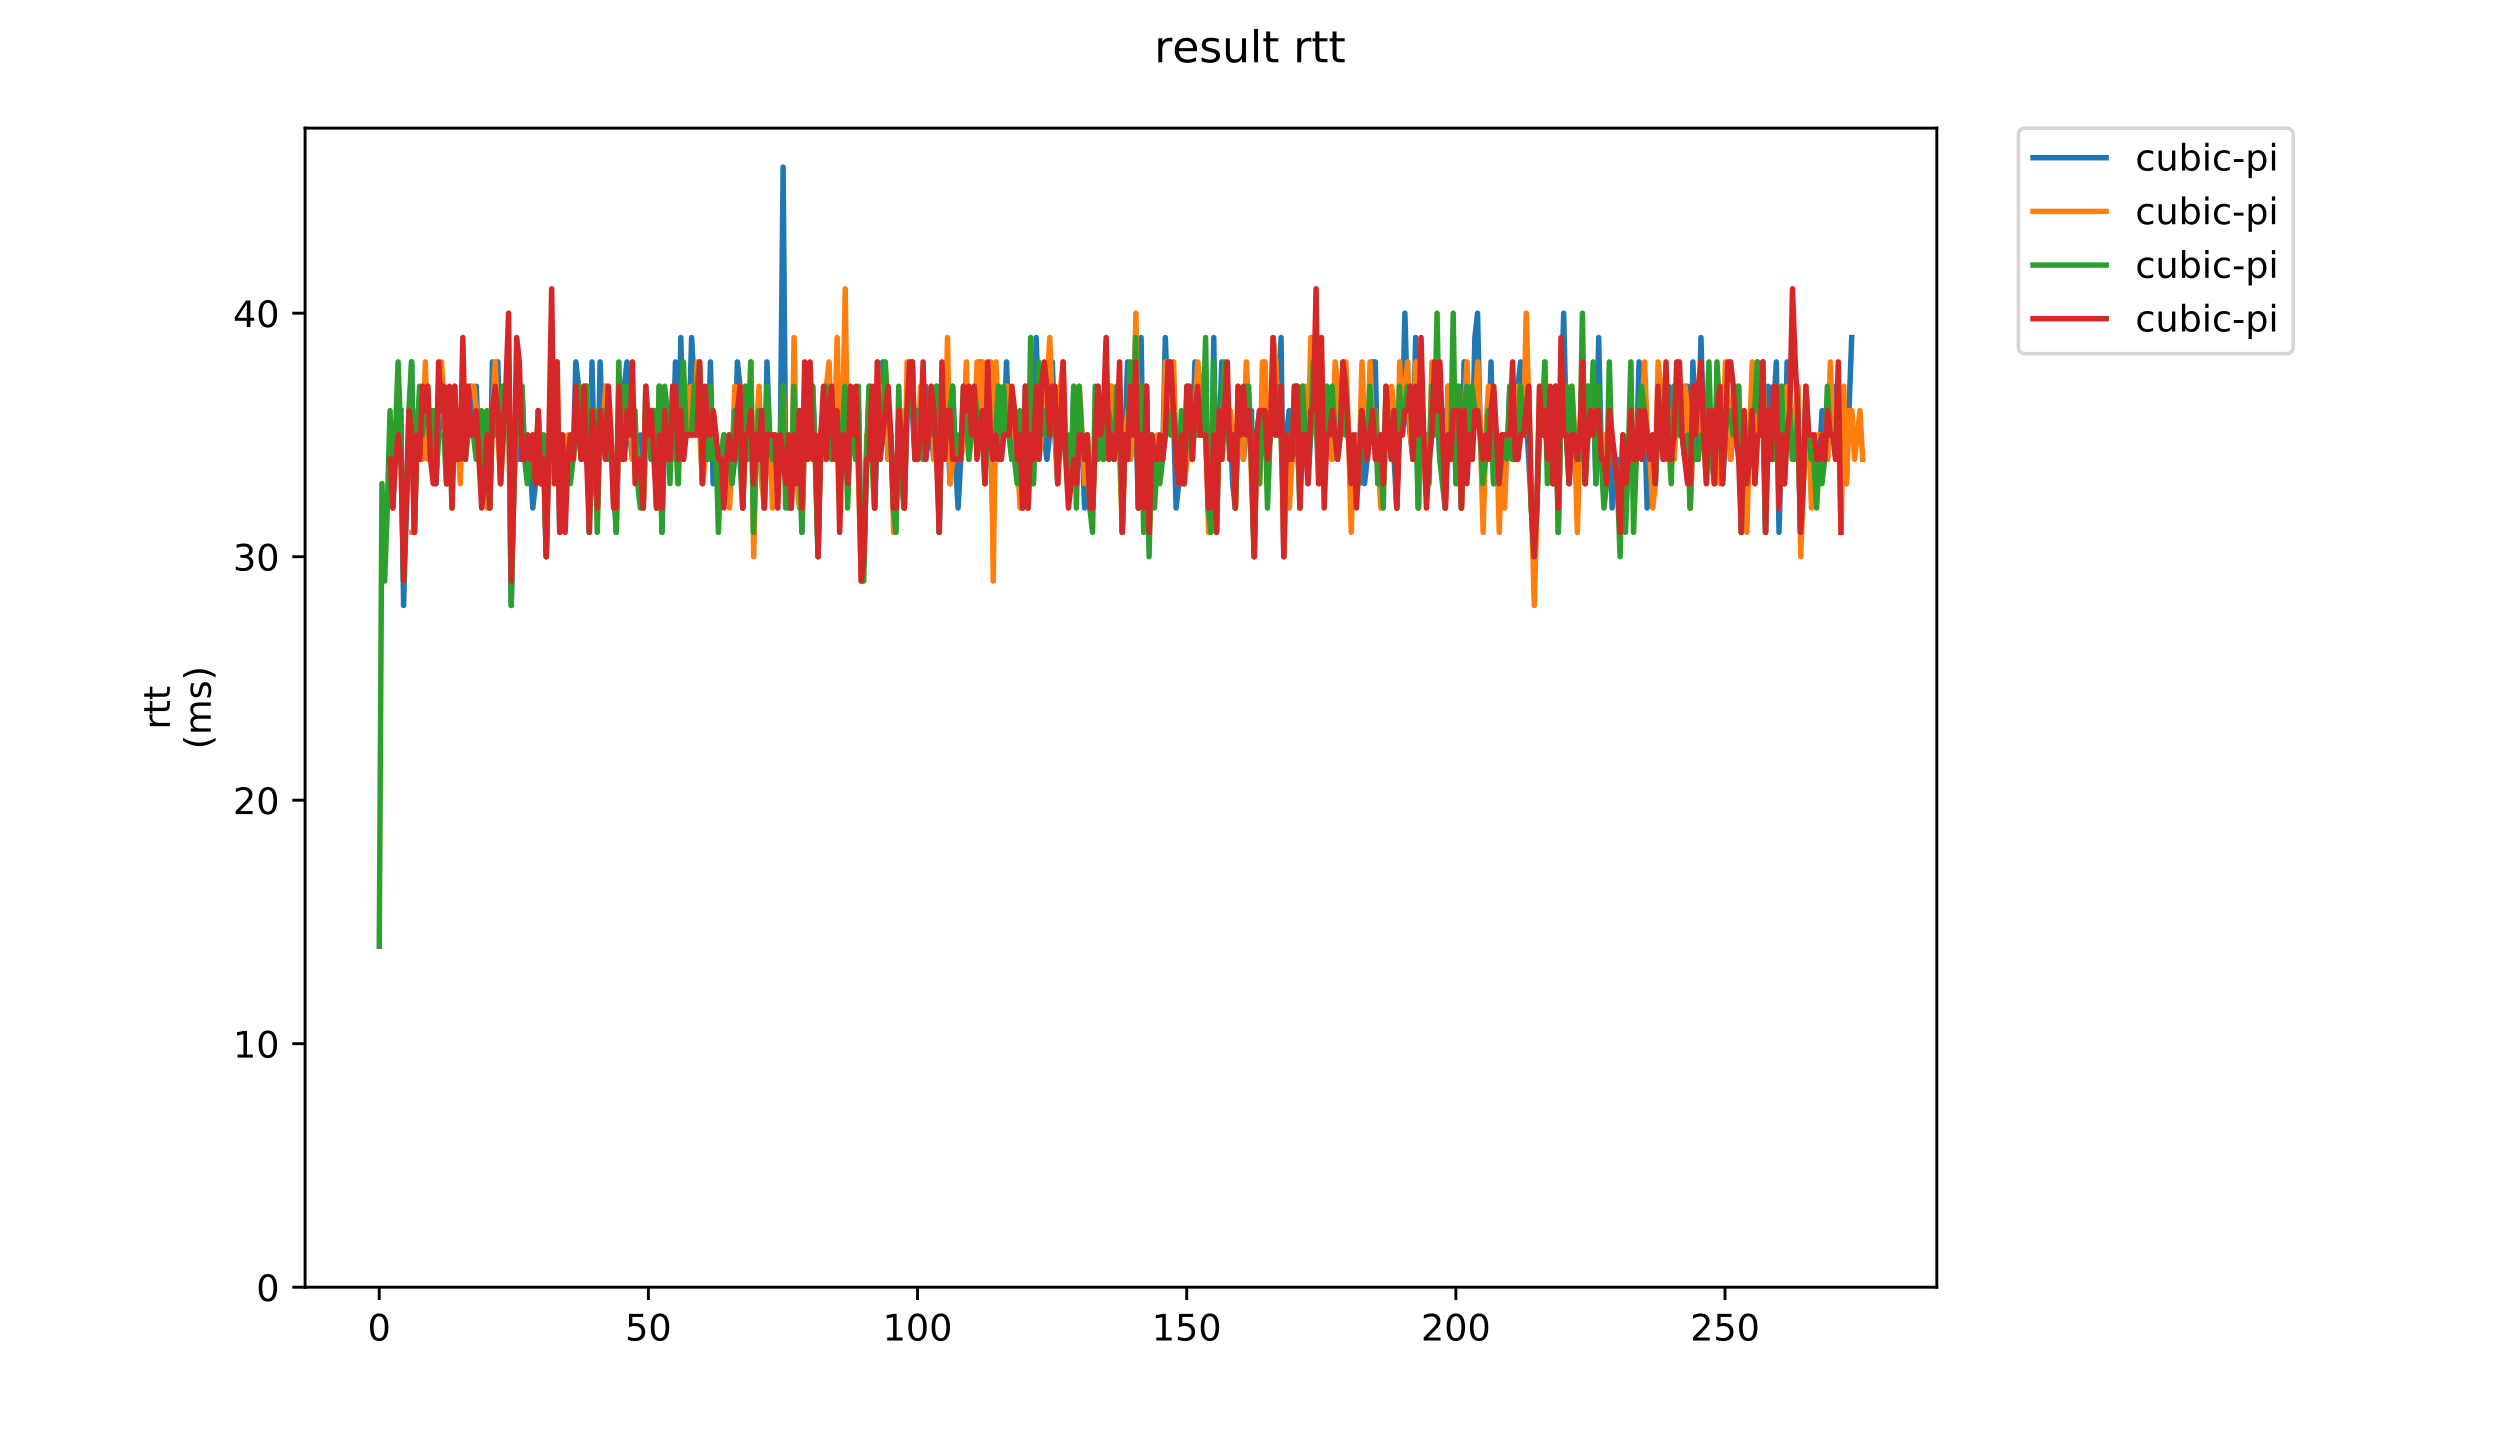 <?xml version="1.0" encoding="utf-8" standalone="no"?>
<!DOCTYPE svg PUBLIC "-//W3C//DTD SVG 1.1//EN"
  "http://www.w3.org/Graphics/SVG/1.1/DTD/svg11.dtd">
<!-- Created with matplotlib (https://matplotlib.org/) -->
<svg height="396pt" version="1.1" viewBox="0 0 684 396" width="684pt" xmlns="http://www.w3.org/2000/svg" xmlns:xlink="http://www.w3.org/1999/xlink">
 <defs>
  <style type="text/css">
*{stroke-linecap:butt;stroke-linejoin:round;}
  </style>
 </defs>
 <g id="figure_1">
  <g id="patch_1">
   <path d="M 0 396 
L 684 396 
L 684 0 
L 0 0 
z
" style="fill:#ffffff;"/>
  </g>
  <g id="axes_1">
   <g id="patch_2">
    <path d="M 83.472 352.174 
L 529.913 352.174 
L 529.913 35.062 
L 83.472 35.062 
z
" style="fill:#ffffff;"/>
   </g>
   <g id="matplotlib.axis_1">
    <g id="xtick_1">
     <g id="line2d_1">
      <defs>
       <path d="M 0 0 
L 0 3.5 
" id="m1d2e31dac1" style="stroke:#000000;stroke-width:0.8;"/>
      </defs>
      <g>
       <use style="stroke:#000000;stroke-width:0.8;" x="103.752" xlink:href="#m1d2e31dac1" y="352.174"/>
      </g>
     </g>
     <g id="text_1">
      <!-- 0 -->
      <defs>
       <path d="M 31.781 66.406 
Q 24.172 66.406 20.328 58.906 
Q 16.5 51.422 16.5 36.375 
Q 16.5 21.391 20.328 13.891 
Q 24.172 6.391 31.781 6.391 
Q 39.453 6.391 43.281 13.891 
Q 47.125 21.391 47.125 36.375 
Q 47.125 51.422 43.281 58.906 
Q 39.453 66.406 31.781 66.406 
z
M 31.781 74.219 
Q 44.047 74.219 50.516 64.516 
Q 56.984 54.828 56.984 36.375 
Q 56.984 17.969 50.516 8.266 
Q 44.047 -1.422 31.781 -1.422 
Q 19.531 -1.422 13.062 8.266 
Q 6.594 17.969 6.594 36.375 
Q 6.594 54.828 13.062 64.516 
Q 19.531 74.219 31.781 74.219 
z
" id="DejaVuSans-48"/>
      </defs>
      <g transform="translate(100.571 366.773)scale(0.1 -0.1)">
       <use xlink:href="#DejaVuSans-48"/>
      </g>
     </g>
    </g>
    <g id="xtick_2">
     <g id="line2d_2">
      <g>
       <use style="stroke:#000000;stroke-width:0.8;" x="177.395" xlink:href="#m1d2e31dac1" y="352.174"/>
      </g>
     </g>
     <g id="text_2">
      <!-- 50 -->
      <defs>
       <path d="M 10.797 72.906 
L 49.516 72.906 
L 49.516 64.594 
L 19.828 64.594 
L 19.828 46.734 
Q 21.969 47.469 24.109 47.828 
Q 26.266 48.188 28.422 48.188 
Q 40.625 48.188 47.75 41.5 
Q 54.891 34.812 54.891 23.391 
Q 54.891 11.625 47.562 5.094 
Q 40.234 -1.422 26.906 -1.422 
Q 22.312 -1.422 17.547 -0.641 
Q 12.797 0.141 7.719 1.703 
L 7.719 11.625 
Q 12.109 9.234 16.797 8.062 
Q 21.484 6.891 26.703 6.891 
Q 35.156 6.891 40.078 11.328 
Q 45.016 15.766 45.016 23.391 
Q 45.016 31 40.078 35.438 
Q 35.156 39.891 26.703 39.891 
Q 22.75 39.891 18.812 39.016 
Q 14.891 38.141 10.797 36.281 
z
" id="DejaVuSans-53"/>
      </defs>
      <g transform="translate(171.032 366.773)scale(0.1 -0.1)">
       <use xlink:href="#DejaVuSans-53"/>
       <use x="63.623" xlink:href="#DejaVuSans-48"/>
      </g>
     </g>
    </g>
    <g id="xtick_3">
     <g id="line2d_3">
      <g>
       <use style="stroke:#000000;stroke-width:0.8;" x="251.037" xlink:href="#m1d2e31dac1" y="352.174"/>
      </g>
     </g>
     <g id="text_3">
      <!-- 100 -->
      <defs>
       <path d="M 12.406 8.297 
L 28.516 8.297 
L 28.516 63.922 
L 10.984 60.406 
L 10.984 69.391 
L 28.422 72.906 
L 38.281 72.906 
L 38.281 8.297 
L 54.391 8.297 
L 54.391 0 
L 12.406 0 
z
" id="DejaVuSans-49"/>
      </defs>
      <g transform="translate(241.493 366.773)scale(0.1 -0.1)">
       <use xlink:href="#DejaVuSans-49"/>
       <use x="63.623" xlink:href="#DejaVuSans-48"/>
       <use x="127.246" xlink:href="#DejaVuSans-48"/>
      </g>
     </g>
    </g>
    <g id="xtick_4">
     <g id="line2d_4">
      <g>
       <use style="stroke:#000000;stroke-width:0.8;" x="324.68" xlink:href="#m1d2e31dac1" y="352.174"/>
      </g>
     </g>
     <g id="text_4">
      <!-- 150 -->
      <g transform="translate(315.136 366.773)scale(0.1 -0.1)">
       <use xlink:href="#DejaVuSans-49"/>
       <use x="63.623" xlink:href="#DejaVuSans-53"/>
       <use x="127.246" xlink:href="#DejaVuSans-48"/>
      </g>
     </g>
    </g>
    <g id="xtick_5">
     <g id="line2d_5">
      <g>
       <use style="stroke:#000000;stroke-width:0.8;" x="398.323" xlink:href="#m1d2e31dac1" y="352.174"/>
      </g>
     </g>
     <g id="text_5">
      <!-- 200 -->
      <defs>
       <path d="M 19.188 8.297 
L 53.609 8.297 
L 53.609 0 
L 7.328 0 
L 7.328 8.297 
Q 12.938 14.109 22.625 23.891 
Q 32.328 33.688 34.812 36.531 
Q 39.547 41.844 41.422 45.531 
Q 43.312 49.219 43.312 52.781 
Q 43.312 58.594 39.234 62.25 
Q 35.156 65.922 28.609 65.922 
Q 23.969 65.922 18.812 64.312 
Q 13.672 62.703 7.812 59.422 
L 7.812 69.391 
Q 13.766 71.781 18.938 73 
Q 24.125 74.219 28.422 74.219 
Q 39.75 74.219 46.484 68.547 
Q 53.219 62.891 53.219 53.422 
Q 53.219 48.922 51.531 44.891 
Q 49.859 40.875 45.406 35.406 
Q 44.188 33.984 37.641 27.219 
Q 31.109 20.453 19.188 8.297 
z
" id="DejaVuSans-50"/>
      </defs>
      <g transform="translate(388.779 366.773)scale(0.1 -0.1)">
       <use xlink:href="#DejaVuSans-50"/>
       <use x="63.623" xlink:href="#DejaVuSans-48"/>
       <use x="127.246" xlink:href="#DejaVuSans-48"/>
      </g>
     </g>
    </g>
    <g id="xtick_6">
     <g id="line2d_6">
      <g>
       <use style="stroke:#000000;stroke-width:0.8;" x="471.965" xlink:href="#m1d2e31dac1" y="352.174"/>
      </g>
     </g>
     <g id="text_6">
      <!-- 250 -->
      <g transform="translate(462.421 366.773)scale(0.1 -0.1)">
       <use xlink:href="#DejaVuSans-50"/>
       <use x="63.623" xlink:href="#DejaVuSans-53"/>
       <use x="127.246" xlink:href="#DejaVuSans-48"/>
      </g>
     </g>
    </g>
   </g>
   <g id="matplotlib.axis_2">
    <g id="ytick_1">
     <g id="line2d_7">
      <defs>
       <path d="M 0 0 
L -3.5 0 
" id="m02c25f6ed6" style="stroke:#000000;stroke-width:0.8;"/>
      </defs>
      <g>
       <use style="stroke:#000000;stroke-width:0.8;" x="83.472" xlink:href="#m02c25f6ed6" y="352.174"/>
      </g>
     </g>
     <g id="text_7">
      <!-- 0 -->
      <g transform="translate(70.11 355.973)scale(0.1 -0.1)">
       <use xlink:href="#DejaVuSans-48"/>
      </g>
     </g>
    </g>
    <g id="ytick_2">
     <g id="line2d_8">
      <g>
       <use style="stroke:#000000;stroke-width:0.8;" x="83.472" xlink:href="#m02c25f6ed6" y="285.554"/>
      </g>
     </g>
     <g id="text_8">
      <!-- 10 -->
      <g transform="translate(63.747 289.353)scale(0.1 -0.1)">
       <use xlink:href="#DejaVuSans-49"/>
       <use x="63.623" xlink:href="#DejaVuSans-48"/>
      </g>
     </g>
    </g>
    <g id="ytick_3">
     <g id="line2d_9">
      <g>
       <use style="stroke:#000000;stroke-width:0.8;" x="83.472" xlink:href="#m02c25f6ed6" y="218.934"/>
      </g>
     </g>
     <g id="text_9">
      <!-- 20 -->
      <g transform="translate(63.747 222.733)scale(0.1 -0.1)">
       <use xlink:href="#DejaVuSans-50"/>
       <use x="63.623" xlink:href="#DejaVuSans-48"/>
      </g>
     </g>
    </g>
    <g id="ytick_4">
     <g id="line2d_10">
      <g>
       <use style="stroke:#000000;stroke-width:0.8;" x="83.472" xlink:href="#m02c25f6ed6" y="152.314"/>
      </g>
     </g>
     <g id="text_10">
      <!-- 30 -->
      <defs>
       <path d="M 40.578 39.312 
Q 47.656 37.797 51.625 33 
Q 55.609 28.219 55.609 21.188 
Q 55.609 10.406 48.188 4.484 
Q 40.766 -1.422 27.094 -1.422 
Q 22.516 -1.422 17.656 -0.516 
Q 12.797 0.391 7.625 2.203 
L 7.625 11.719 
Q 11.719 9.328 16.594 8.109 
Q 21.484 6.891 26.812 6.891 
Q 36.078 6.891 40.938 10.547 
Q 45.797 14.203 45.797 21.188 
Q 45.797 27.641 41.281 31.266 
Q 36.766 34.906 28.719 34.906 
L 20.219 34.906 
L 20.219 43.016 
L 29.109 43.016 
Q 36.375 43.016 40.234 45.922 
Q 44.094 48.828 44.094 54.297 
Q 44.094 59.906 40.109 62.906 
Q 36.141 65.922 28.719 65.922 
Q 24.656 65.922 20.016 65.031 
Q 15.375 64.156 9.812 62.312 
L 9.812 71.094 
Q 15.438 72.656 20.344 73.438 
Q 25.25 74.219 29.594 74.219 
Q 40.828 74.219 47.359 69.109 
Q 53.906 64.016 53.906 55.328 
Q 53.906 49.266 50.438 45.094 
Q 46.969 40.922 40.578 39.312 
z
" id="DejaVuSans-51"/>
      </defs>
      <g transform="translate(63.747 156.113)scale(0.1 -0.1)">
       <use xlink:href="#DejaVuSans-51"/>
       <use x="63.623" xlink:href="#DejaVuSans-48"/>
      </g>
     </g>
    </g>
    <g id="ytick_5">
     <g id="line2d_11">
      <g>
       <use style="stroke:#000000;stroke-width:0.8;" x="83.472" xlink:href="#m02c25f6ed6" y="85.694"/>
      </g>
     </g>
     <g id="text_11">
      <!-- 40 -->
      <defs>
       <path d="M 37.797 64.312 
L 12.891 25.391 
L 37.797 25.391 
z
M 35.203 72.906 
L 47.609 72.906 
L 47.609 25.391 
L 58.016 25.391 
L 58.016 17.188 
L 47.609 17.188 
L 47.609 0 
L 37.797 0 
L 37.797 17.188 
L 4.891 17.188 
L 4.891 26.703 
z
" id="DejaVuSans-52"/>
      </defs>
      <g transform="translate(63.747 89.493)scale(0.1 -0.1)">
       <use xlink:href="#DejaVuSans-52"/>
       <use x="63.623" xlink:href="#DejaVuSans-48"/>
      </g>
     </g>
    </g>
    <g id="text_12">
     <!-- rtt -->
     <defs>
      <path d="M 41.109 46.297 
Q 39.594 47.172 37.812 47.578 
Q 36.031 48 33.891 48 
Q 26.266 48 22.188 43.047 
Q 18.109 38.094 18.109 28.812 
L 18.109 0 
L 9.078 0 
L 9.078 54.688 
L 18.109 54.688 
L 18.109 46.188 
Q 20.953 51.172 25.484 53.578 
Q 30.031 56 36.531 56 
Q 37.453 56 38.578 55.875 
Q 39.703 55.766 41.062 55.516 
z
" id="DejaVuSans-114"/>
      <path d="M 18.312 70.219 
L 18.312 54.688 
L 36.812 54.688 
L 36.812 47.703 
L 18.312 47.703 
L 18.312 18.016 
Q 18.312 11.328 20.141 9.422 
Q 21.969 7.516 27.594 7.516 
L 36.812 7.516 
L 36.812 0 
L 27.594 0 
Q 17.188 0 13.234 3.875 
Q 9.281 7.766 9.281 18.016 
L 9.281 47.703 
L 2.688 47.703 
L 2.688 54.688 
L 9.281 54.688 
L 9.281 70.219 
z
" id="DejaVuSans-116"/>
     </defs>
     <g transform="translate(46.47 199.594)rotate(-90)scale(0.1 -0.1)">
      <use xlink:href="#DejaVuSans-114"/>
      <use x="41.113" xlink:href="#DejaVuSans-116"/>
      <use x="80.322" xlink:href="#DejaVuSans-116"/>
     </g>
     <!-- (ms) -->
     <defs>
      <path d="M 31 75.875 
Q 24.469 64.656 21.281 53.656 
Q 18.109 42.672 18.109 31.391 
Q 18.109 20.125 21.312 9.062 
Q 24.516 -2 31 -13.188 
L 23.188 -13.188 
Q 15.875 -1.703 12.234 9.375 
Q 8.594 20.453 8.594 31.391 
Q 8.594 42.281 12.203 53.312 
Q 15.828 64.359 23.188 75.875 
z
" id="DejaVuSans-40"/>
      <path d="M 52 44.188 
Q 55.375 50.25 60.062 53.125 
Q 64.75 56 71.094 56 
Q 79.641 56 84.281 50.016 
Q 88.922 44.047 88.922 33.016 
L 88.922 0 
L 79.891 0 
L 79.891 32.719 
Q 79.891 40.578 77.094 44.375 
Q 74.312 48.188 68.609 48.188 
Q 61.625 48.188 57.562 43.547 
Q 53.516 38.922 53.516 30.906 
L 53.516 0 
L 44.484 0 
L 44.484 32.719 
Q 44.484 40.625 41.703 44.406 
Q 38.922 48.188 33.109 48.188 
Q 26.219 48.188 22.156 43.531 
Q 18.109 38.875 18.109 30.906 
L 18.109 0 
L 9.078 0 
L 9.078 54.688 
L 18.109 54.688 
L 18.109 46.188 
Q 21.188 51.219 25.484 53.609 
Q 29.781 56 35.688 56 
Q 41.656 56 45.828 52.969 
Q 50 49.953 52 44.188 
z
" id="DejaVuSans-109"/>
      <path d="M 44.281 53.078 
L 44.281 44.578 
Q 40.484 46.531 36.375 47.5 
Q 32.281 48.484 27.875 48.484 
Q 21.188 48.484 17.844 46.438 
Q 14.5 44.391 14.5 40.281 
Q 14.5 37.156 16.891 35.375 
Q 19.281 33.594 26.516 31.984 
L 29.594 31.297 
Q 39.156 29.25 43.188 25.516 
Q 47.219 21.781 47.219 15.094 
Q 47.219 7.469 41.188 3.016 
Q 35.156 -1.422 24.609 -1.422 
Q 20.219 -1.422 15.453 -0.562 
Q 10.688 0.297 5.422 2 
L 5.422 11.281 
Q 10.406 8.688 15.234 7.391 
Q 20.062 6.109 24.812 6.109 
Q 31.156 6.109 34.562 8.281 
Q 37.984 10.453 37.984 14.406 
Q 37.984 18.062 35.516 20.016 
Q 33.062 21.969 24.703 23.781 
L 21.578 24.516 
Q 13.234 26.266 9.516 29.906 
Q 5.812 33.547 5.812 39.891 
Q 5.812 47.609 11.281 51.797 
Q 16.75 56 26.812 56 
Q 31.781 56 36.172 55.266 
Q 40.578 54.547 44.281 53.078 
z
" id="DejaVuSans-115"/>
      <path d="M 8.016 75.875 
L 15.828 75.875 
Q 23.141 64.359 26.781 53.312 
Q 30.422 42.281 30.422 31.391 
Q 30.422 20.453 26.781 9.375 
Q 23.141 -1.703 15.828 -13.188 
L 8.016 -13.188 
Q 14.5 -2 17.703 9.062 
Q 20.906 20.125 20.906 31.391 
Q 20.906 42.672 17.703 53.656 
Q 14.5 64.656 8.016 75.875 
z
" id="DejaVuSans-41"/>
     </defs>
     <g transform="translate(57.668 204.995)rotate(-90)scale(0.1 -0.1)">
      <use xlink:href="#DejaVuSans-40"/>
      <use x="39.014" xlink:href="#DejaVuSans-109"/>
      <use x="136.426" xlink:href="#DejaVuSans-115"/>
      <use x="188.525" xlink:href="#DejaVuSans-41"/>
     </g>
    </g>
   </g>
   <g id="line2d_12">
    <path clip-path="url(#p7880b290d6)" d="M 109.687 112.342 
L 110.424 165.638 
L 111.16 138.99 
L 112.633 99.018 
L 113.37 145.652 
L 114.106 119.004 
L 115.579 105.68 
L 116.315 119.004 
L 117.052 119.004 
L 117.788 125.666 
L 118.525 112.342 
L 119.261 132.328 
L 119.997 119.004 
L 121.47 105.68 
L 122.207 132.328 
L 122.943 125.666 
L 123.68 132.328 
L 124.416 119.004 
L 125.152 119.004 
L 125.889 112.342 
L 126.625 112.342 
L 127.362 119.004 
L 128.098 119.004 
L 128.835 105.68 
L 129.571 119.004 
L 130.307 105.68 
L 131.044 125.666 
L 131.78 119.004 
L 132.517 132.328 
L 133.253 119.004 
L 133.99 138.99 
L 134.726 99.018 
L 135.462 119.004 
L 136.199 99.018 
L 136.935 132.328 
L 137.672 105.68 
L 138.408 119.004 
L 139.145 105.68 
L 139.881 165.638 
L 140.617 132.328 
L 141.354 112.342 
L 142.09 125.666 
L 142.827 105.68 
L 143.563 125.666 
L 144.3 119.004 
L 145.036 125.666 
L 145.772 138.99 
L 146.509 132.328 
L 147.245 112.342 
L 147.982 132.328 
L 148.718 119.004 
L 149.454 152.314 
L 150.191 119.004 
L 150.927 119.004 
L 151.664 112.342 
L 152.4 112.342 
L 153.137 145.652 
L 153.873 119.004 
L 154.609 132.328 
L 156.082 119.004 
L 156.819 125.666 
L 157.555 99.018 
L 158.292 105.68 
L 159.028 125.666 
L 159.764 125.666 
L 160.501 105.68 
L 161.237 145.652 
L 161.974 99.018 
L 162.71 132.328 
L 163.447 138.99 
L 164.183 99.018 
L 164.919 119.004 
L 165.656 105.68 
L 166.392 125.666 
L 167.129 119.004 
L 168.602 145.652 
L 169.338 119.004 
L 170.074 125.666 
L 170.811 105.68 
L 171.547 99.018 
L 172.284 119.004 
L 173.02 125.666 
L 173.757 119.004 
L 174.493 132.328 
L 175.229 119.004 
L 175.966 138.99 
L 176.702 119.004 
L 177.439 119.004 
L 178.175 125.666 
L 178.912 112.342 
L 179.648 138.99 
L 180.384 105.68 
L 181.121 145.652 
L 181.857 119.004 
L 182.594 112.342 
L 183.33 125.666 
L 184.067 125.666 
L 184.803 99.018 
L 185.539 132.328 
L 186.276 92.356 
L 187.012 125.666 
L 187.749 105.68 
L 188.485 119.004 
L 189.222 92.356 
L 190.694 119.004 
L 191.431 112.342 
L 192.167 132.328 
L 192.904 112.342 
L 193.64 125.666 
L 194.377 99.018 
L 195.113 132.328 
L 195.849 119.004 
L 196.586 132.328 
L 198.059 119.004 
L 198.795 125.666 
L 199.532 119.004 
L 200.268 132.328 
L 201.004 125.666 
L 201.741 99.018 
L 202.477 105.68 
L 203.214 138.99 
L 203.95 119.004 
L 204.686 119.004 
L 205.423 112.342 
L 206.159 132.328 
L 206.896 119.004 
L 207.632 125.666 
L 208.369 112.342 
L 209.105 138.99 
L 209.841 99.018 
L 210.578 119.004 
L 211.314 125.666 
L 212.051 119.004 
L 212.787 125.666 
L 213.524 119.004 
L 214.26 45.722 
L 214.996 132.328 
L 215.733 138.99 
L 216.469 138.99 
L 217.206 119.004 
L 217.942 132.328 
L 218.679 112.342 
L 219.415 145.652 
L 220.151 119.004 
L 220.888 125.666 
L 221.624 112.342 
L 222.361 105.68 
L 223.097 125.666 
L 223.834 152.314 
L 224.57 119.004 
L 225.306 125.666 
L 227.516 105.68 
L 228.252 125.666 
L 228.989 112.342 
L 229.725 125.666 
L 230.461 119.004 
L 231.198 92.356 
L 231.934 132.328 
L 232.671 119.004 
L 233.407 119.004 
L 234.144 125.666 
L 234.88 112.342 
L 235.616 152.314 
L 236.353 152.314 
L 237.089 125.666 
L 237.826 105.68 
L 238.562 112.342 
L 239.299 138.99 
L 240.035 119.004 
L 240.771 125.666 
L 241.508 99.018 
L 242.981 125.666 
L 243.717 119.004 
L 244.454 132.328 
L 245.19 138.99 
L 245.926 112.342 
L 246.663 119.004 
L 247.399 138.99 
L 248.136 112.342 
L 249.609 112.342 
L 250.345 125.666 
L 251.081 112.342 
L 251.818 112.342 
L 252.554 125.666 
L 253.291 105.68 
L 254.027 119.004 
L 254.764 119.004 
L 255.5 125.666 
L 256.236 105.68 
L 256.973 145.652 
L 257.709 112.342 
L 259.182 112.342 
L 259.919 132.328 
L 260.655 105.68 
L 261.391 125.666 
L 262.128 138.99 
L 262.864 125.666 
L 265.073 105.68 
L 265.81 119.004 
L 267.283 119.004 
L 268.019 99.018 
L 268.756 112.342 
L 270.228 125.666 
L 270.965 112.342 
L 271.701 145.652 
L 272.438 112.342 
L 273.174 105.68 
L 273.911 125.666 
L 274.647 119.004 
L 275.383 99.018 
L 276.12 119.004 
L 276.856 125.666 
L 277.593 112.342 
L 278.329 125.666 
L 279.066 119.004 
L 279.802 138.99 
L 280.538 105.68 
L 281.275 138.99 
L 282.011 105.68 
L 282.748 132.328 
L 283.484 92.356 
L 284.221 112.342 
L 284.957 105.68 
L 285.693 119.004 
L 286.43 125.666 
L 287.166 119.004 
L 287.903 99.018 
L 288.639 119.004 
L 289.376 132.328 
L 290.112 105.68 
L 290.848 112.342 
L 291.585 125.666 
L 292.321 125.666 
L 293.058 132.328 
L 293.794 105.68 
L 294.531 132.328 
L 295.267 119.004 
L 296.003 119.004 
L 296.74 138.99 
L 297.476 119.004 
L 298.213 138.99 
L 298.949 138.99 
L 299.686 119.004 
L 300.422 105.68 
L 301.158 119.004 
L 301.895 125.666 
L 302.631 112.342 
L 303.368 125.666 
L 304.104 105.68 
L 304.841 125.666 
L 305.577 119.004 
L 306.313 105.68 
L 307.05 145.652 
L 307.786 119.004 
L 308.523 99.018 
L 309.259 125.666 
L 310.732 112.342 
L 311.468 138.99 
L 312.205 92.356 
L 312.941 138.99 
L 313.678 105.68 
L 314.414 145.652 
L 315.151 119.004 
L 315.887 125.666 
L 316.623 125.666 
L 317.36 119.004 
L 318.096 125.666 
L 318.833 92.356 
L 319.569 112.342 
L 320.306 105.68 
L 321.042 112.342 
L 321.778 138.99 
L 322.515 132.328 
L 323.988 132.328 
L 324.724 105.68 
L 325.46 119.004 
L 326.197 125.666 
L 326.933 99.018 
L 327.67 119.004 
L 328.406 105.68 
L 329.143 119.004 
L 329.879 119.004 
L 330.615 138.99 
L 331.352 138.99 
L 332.088 92.356 
L 332.825 145.652 
L 333.561 119.004 
L 334.298 99.018 
L 335.034 112.342 
L 336.507 112.342 
L 337.243 132.328 
L 337.98 138.99 
L 338.716 119.004 
L 339.453 119.004 
L 340.189 125.666 
L 341.662 112.342 
L 342.398 112.342 
L 343.135 152.314 
L 343.871 119.004 
L 344.608 112.342 
L 346.08 112.342 
L 346.817 125.666 
L 349.026 105.68 
L 349.763 119.004 
L 350.499 92.356 
L 351.235 152.314 
L 351.972 119.004 
L 352.708 112.342 
L 353.445 125.666 
L 354.181 125.666 
L 354.918 105.68 
L 355.654 138.99 
L 356.39 105.68 
L 357.863 132.328 
L 358.6 119.004 
L 359.336 112.342 
L 360.073 92.356 
L 360.809 125.666 
L 361.545 112.342 
L 362.282 119.004 
L 363.018 105.68 
L 363.755 119.004 
L 364.491 125.666 
L 365.228 119.004 
L 365.964 105.68 
L 366.7 119.004 
L 367.437 112.342 
L 368.173 119.004 
L 368.91 119.004 
L 369.646 125.666 
L 370.383 119.004 
L 371.119 119.004 
L 371.855 132.328 
L 372.592 112.342 
L 373.328 132.328 
L 374.801 119.004 
L 375.538 99.018 
L 376.274 99.018 
L 377.01 132.328 
L 377.747 119.004 
L 378.483 132.328 
L 379.22 119.004 
L 379.956 119.004 
L 380.693 112.342 
L 382.165 138.99 
L 382.902 112.342 
L 383.638 119.004 
L 384.375 85.694 
L 385.111 112.342 
L 386.584 125.666 
L 387.32 92.356 
L 388.057 138.99 
L 388.793 119.004 
L 390.266 119.004 
L 391.002 125.666 
L 392.475 112.342 
L 393.212 112.342 
L 393.948 125.666 
L 394.685 112.342 
L 395.421 138.99 
L 396.157 105.68 
L 396.894 125.666 
L 397.63 112.342 
L 398.367 112.342 
L 399.103 105.68 
L 399.84 138.99 
L 400.576 99.018 
L 401.312 125.666 
L 402.049 119.004 
L 402.785 125.666 
L 403.522 92.356 
L 404.258 85.694 
L 404.995 119.004 
L 405.731 125.666 
L 407.204 125.666 
L 407.94 99.018 
L 408.677 132.328 
L 409.413 119.004 
L 410.15 125.666 
L 410.886 125.666 
L 411.622 119.004 
L 412.359 125.666 
L 413.095 105.68 
L 413.832 125.666 
L 414.568 125.666 
L 415.305 105.68 
L 416.041 99.018 
L 416.777 119.004 
L 417.514 112.342 
L 419.723 152.314 
L 420.46 138.99 
L 421.196 119.004 
L 421.932 119.004 
L 422.669 112.342 
L 424.142 112.342 
L 424.878 132.328 
L 425.615 105.68 
L 426.351 145.652 
L 427.087 112.342 
L 427.824 85.694 
L 428.56 119.004 
L 429.297 132.328 
L 430.033 119.004 
L 430.77 119.004 
L 431.506 125.666 
L 432.242 125.666 
L 432.979 112.342 
L 433.715 132.328 
L 434.452 105.68 
L 435.188 119.004 
L 435.925 105.68 
L 436.661 132.328 
L 437.397 92.356 
L 438.134 125.666 
L 438.87 125.666 
L 439.607 132.328 
L 440.343 112.342 
L 441.079 138.99 
L 441.816 125.666 
L 442.552 125.666 
L 443.289 145.652 
L 444.025 119.004 
L 444.762 132.328 
L 445.498 125.666 
L 446.234 112.342 
L 446.971 132.328 
L 447.707 125.666 
L 448.444 99.018 
L 449.18 125.666 
L 449.917 112.342 
L 450.653 138.99 
L 451.389 125.666 
L 452.126 119.004 
L 452.862 132.328 
L 453.599 119.004 
L 454.335 112.342 
L 455.072 125.666 
L 455.808 119.004 
L 456.544 105.68 
L 457.281 125.666 
L 458.017 105.68 
L 459.49 119.004 
L 460.227 119.004 
L 460.963 105.68 
L 461.699 105.68 
L 462.436 138.99 
L 463.172 99.018 
L 463.909 119.004 
L 464.645 125.666 
L 465.382 92.356 
L 466.118 119.004 
L 466.854 119.004 
L 467.591 112.342 
L 468.327 112.342 
L 469.064 132.328 
L 469.8 112.342 
L 470.537 112.342 
L 471.273 132.328 
L 472.009 119.004 
L 472.746 112.342 
L 473.482 125.666 
L 474.219 119.004 
L 474.955 119.004 
L 475.692 105.68 
L 476.428 145.652 
L 477.164 119.004 
L 477.901 132.328 
L 478.637 125.666 
L 479.374 112.342 
L 480.11 112.342 
L 480.847 99.018 
L 481.583 119.004 
L 482.319 99.018 
L 483.056 145.652 
L 483.792 105.68 
L 484.529 125.666 
L 486.002 99.018 
L 486.738 145.652 
L 487.474 119.004 
L 488.211 132.328 
L 488.947 99.018 
L 489.684 119.004 
L 490.42 112.342 
L 491.157 125.666 
L 491.893 112.342 
L 492.629 145.652 
L 494.102 119.004 
L 494.839 119.004 
L 495.575 125.666 
L 496.312 119.004 
L 497.048 125.666 
L 497.784 125.666 
L 498.521 112.342 
L 499.257 125.666 
L 499.994 125.666 
L 500.73 105.68 
L 501.466 119.004 
L 502.203 105.68 
L 502.939 119.004 
L 503.676 125.666 
L 504.412 112.342 
L 505.149 132.328 
L 506.621 92.356 
L 506.621 92.356 
" style="fill:none;stroke:#1f77b4;stroke-linecap:square;stroke-width:1.5;"/>
   </g>
   <g id="line2d_13">
    <path clip-path="url(#p7880b290d6)" d="M 112.686 145.652 
L 113.423 145.652 
L 114.159 112.342 
L 114.895 125.666 
L 115.632 125.666 
L 116.368 99.018 
L 117.105 125.666 
L 117.841 125.666 
L 118.578 119.004 
L 119.314 125.666 
L 120.05 105.68 
L 120.787 99.018 
L 121.523 112.342 
L 122.26 132.328 
L 122.996 112.342 
L 123.733 132.328 
L 124.469 119.004 
L 125.205 119.004 
L 125.942 132.328 
L 126.678 105.68 
L 127.415 119.004 
L 128.151 105.68 
L 129.624 105.68 
L 130.36 112.342 
L 131.097 125.666 
L 131.833 119.004 
L 132.57 132.328 
L 133.306 138.99 
L 134.043 138.99 
L 134.779 112.342 
L 135.515 99.018 
L 136.252 119.004 
L 136.988 132.328 
L 137.725 119.004 
L 138.461 112.342 
L 139.198 112.342 
L 139.934 158.976 
L 140.67 132.328 
L 141.407 112.342 
L 142.143 105.68 
L 142.88 125.666 
L 143.616 119.004 
L 144.353 119.004 
L 145.089 125.666 
L 146.562 125.666 
L 147.298 112.342 
L 148.035 132.328 
L 148.771 125.666 
L 149.508 152.314 
L 150.244 119.004 
L 150.98 119.004 
L 151.717 132.328 
L 152.453 99.018 
L 153.19 145.652 
L 153.926 119.004 
L 154.663 132.328 
L 155.399 119.004 
L 156.135 119.004 
L 156.872 125.666 
L 157.608 119.004 
L 159.081 119.004 
L 159.817 125.666 
L 160.554 105.68 
L 161.29 138.99 
L 162.027 112.342 
L 162.763 119.004 
L 163.5 138.99 
L 164.236 112.342 
L 164.972 119.004 
L 165.709 105.68 
L 166.445 105.68 
L 167.182 119.004 
L 167.918 138.99 
L 168.655 138.99 
L 169.391 119.004 
L 170.127 125.666 
L 170.864 125.666 
L 171.6 112.342 
L 172.337 112.342 
L 173.073 125.666 
L 173.81 119.004 
L 174.546 125.666 
L 175.282 125.666 
L 176.019 138.99 
L 176.755 119.004 
L 177.492 119.004 
L 178.228 112.342 
L 178.965 112.342 
L 179.701 138.99 
L 180.437 105.68 
L 181.174 138.99 
L 181.91 112.342 
L 182.647 112.342 
L 183.383 125.666 
L 184.12 125.666 
L 184.856 119.004 
L 185.592 125.666 
L 186.329 112.342 
L 187.065 112.342 
L 187.802 105.68 
L 188.538 119.004 
L 189.275 105.68 
L 190.011 119.004 
L 190.747 99.018 
L 191.484 119.004 
L 192.22 132.328 
L 193.693 119.004 
L 194.43 119.004 
L 195.166 112.342 
L 195.902 119.004 
L 196.639 132.328 
L 198.112 119.004 
L 198.848 125.666 
L 199.585 138.99 
L 200.321 125.666 
L 201.057 105.68 
L 201.794 112.342 
L 202.53 105.68 
L 203.267 138.99 
L 204.003 105.68 
L 204.74 119.004 
L 205.476 99.018 
L 206.212 152.314 
L 206.949 119.004 
L 207.685 105.68 
L 208.422 132.328 
L 209.158 138.99 
L 209.895 119.004 
L 210.631 119.004 
L 211.367 138.99 
L 212.104 119.004 
L 212.84 125.666 
L 213.577 119.004 
L 214.313 105.68 
L 215.049 132.328 
L 215.786 119.004 
L 216.522 138.99 
L 217.259 92.356 
L 217.995 132.328 
L 218.732 138.99 
L 219.468 138.99 
L 220.204 119.004 
L 220.941 125.666 
L 221.677 112.342 
L 222.414 125.666 
L 223.15 125.666 
L 223.887 145.652 
L 224.623 119.004 
L 225.359 125.666 
L 226.096 105.68 
L 226.832 99.018 
L 227.569 125.666 
L 228.305 119.004 
L 229.042 92.356 
L 229.778 125.666 
L 230.514 119.004 
L 231.251 79.032 
L 231.987 132.328 
L 232.724 105.68 
L 233.46 119.004 
L 234.197 112.342 
L 234.933 132.328 
L 235.669 158.976 
L 236.406 152.314 
L 237.142 119.004 
L 237.879 125.666 
L 238.615 112.342 
L 239.352 138.99 
L 240.088 99.018 
L 240.824 125.666 
L 241.561 105.68 
L 242.297 112.342 
L 243.034 125.666 
L 243.77 119.004 
L 244.507 145.652 
L 245.243 138.99 
L 245.979 112.342 
L 246.716 112.342 
L 247.452 138.99 
L 248.189 99.018 
L 248.925 112.342 
L 249.662 99.018 
L 250.398 125.666 
L 251.134 125.666 
L 251.871 105.68 
L 252.607 125.666 
L 253.344 112.342 
L 254.08 119.004 
L 254.817 105.68 
L 255.553 125.666 
L 256.289 112.342 
L 257.026 138.99 
L 257.762 112.342 
L 258.499 125.666 
L 259.235 92.356 
L 259.972 132.328 
L 260.708 125.666 
L 262.917 125.666 
L 263.654 119.004 
L 264.39 99.018 
L 265.127 125.666 
L 265.863 112.342 
L 266.599 119.004 
L 267.336 99.018 
L 268.072 119.004 
L 268.809 99.018 
L 269.545 132.328 
L 270.282 105.68 
L 271.018 99.018 
L 271.754 158.976 
L 272.491 99.018 
L 273.227 119.004 
L 273.964 125.666 
L 274.7 105.68 
L 275.436 105.68 
L 276.173 119.004 
L 276.909 112.342 
L 278.382 125.666 
L 279.119 138.99 
L 279.855 138.99 
L 280.591 105.68 
L 281.328 138.99 
L 282.064 119.004 
L 282.801 125.666 
L 283.537 112.342 
L 284.274 125.666 
L 286.483 105.68 
L 287.219 92.356 
L 287.956 112.342 
L 288.692 119.004 
L 289.429 132.328 
L 290.165 105.68 
L 290.901 99.018 
L 291.638 125.666 
L 292.374 125.666 
L 293.111 132.328 
L 293.847 112.342 
L 294.584 132.328 
L 295.32 105.68 
L 296.793 132.328 
L 297.529 119.004 
L 298.266 138.99 
L 299.002 138.99 
L 299.739 119.004 
L 300.475 125.666 
L 301.948 112.342 
L 302.684 112.342 
L 303.421 105.68 
L 304.157 105.68 
L 304.894 125.666 
L 305.63 105.68 
L 307.103 145.652 
L 307.839 119.004 
L 308.576 112.342 
L 309.312 125.666 
L 310.049 119.004 
L 310.785 85.694 
L 311.521 138.99 
L 312.258 105.68 
L 312.994 138.99 
L 313.731 119.004 
L 314.467 145.652 
L 315.204 119.004 
L 315.94 132.328 
L 316.676 119.004 
L 317.413 119.004 
L 318.149 125.666 
L 318.886 99.018 
L 319.622 112.342 
L 320.359 119.004 
L 321.095 99.018 
L 321.831 125.666 
L 322.568 132.328 
L 323.304 119.004 
L 324.041 132.328 
L 325.514 119.004 
L 326.25 125.666 
L 327.723 99.018 
L 328.459 105.68 
L 329.196 119.004 
L 329.932 119.004 
L 330.669 145.652 
L 331.405 138.99 
L 332.141 105.68 
L 332.878 145.652 
L 333.614 112.342 
L 334.351 125.666 
L 335.087 112.342 
L 336.56 112.342 
L 337.296 119.004 
L 338.033 138.99 
L 338.769 105.68 
L 339.506 119.004 
L 340.242 125.666 
L 340.978 99.018 
L 341.715 112.342 
L 343.188 152.314 
L 343.924 119.004 
L 344.661 132.328 
L 345.397 99.018 
L 346.133 99.018 
L 346.87 125.666 
L 347.606 119.004 
L 348.343 92.356 
L 349.079 99.018 
L 349.816 119.004 
L 350.552 119.004 
L 351.288 152.314 
L 352.025 119.004 
L 352.761 138.99 
L 353.498 125.666 
L 354.971 125.666 
L 355.707 132.328 
L 357.18 105.68 
L 357.916 119.004 
L 358.653 92.356 
L 360.126 119.004 
L 360.862 125.666 
L 361.598 99.018 
L 362.335 132.328 
L 363.071 119.004 
L 363.808 119.004 
L 364.544 125.666 
L 365.281 99.018 
L 366.017 105.68 
L 366.753 119.004 
L 367.49 112.342 
L 368.226 99.018 
L 368.963 119.004 
L 369.699 145.652 
L 370.436 119.004 
L 371.172 125.666 
L 371.908 125.666 
L 372.645 99.018 
L 373.381 119.004 
L 374.118 125.666 
L 374.854 99.018 
L 375.591 119.004 
L 376.327 112.342 
L 377.8 138.99 
L 378.536 132.328 
L 379.273 119.004 
L 380.009 119.004 
L 380.746 105.68 
L 381.482 112.342 
L 382.218 138.99 
L 382.955 99.018 
L 383.691 119.004 
L 384.428 105.68 
L 385.164 99.018 
L 385.901 119.004 
L 386.637 125.666 
L 387.373 99.018 
L 388.11 138.99 
L 388.846 119.004 
L 389.583 119.004 
L 390.319 125.666 
L 391.055 125.666 
L 391.792 99.018 
L 392.528 112.342 
L 394.001 112.342 
L 394.738 119.004 
L 395.474 138.99 
L 396.21 105.68 
L 396.947 119.004 
L 397.683 112.342 
L 398.42 132.328 
L 399.156 125.666 
L 399.893 138.99 
L 400.629 112.342 
L 401.365 99.018 
L 402.102 119.004 
L 402.838 105.68 
L 403.575 112.342 
L 404.311 99.018 
L 405.048 119.004 
L 405.784 145.652 
L 406.52 119.004 
L 407.257 105.68 
L 408.73 119.004 
L 409.466 119.004 
L 410.203 145.652 
L 410.939 119.004 
L 411.675 138.99 
L 412.412 119.004 
L 413.148 119.004 
L 413.885 112.342 
L 414.621 119.004 
L 415.358 105.68 
L 416.094 119.004 
L 416.83 119.004 
L 417.567 85.694 
L 419.776 165.638 
L 420.513 138.99 
L 421.249 105.68 
L 421.985 119.004 
L 422.722 99.018 
L 423.458 125.666 
L 424.195 112.342 
L 424.931 132.328 
L 425.668 125.666 
L 426.404 138.99 
L 427.14 112.342 
L 427.877 119.004 
L 428.613 105.68 
L 429.35 132.328 
L 430.086 105.68 
L 430.823 119.004 
L 431.559 145.652 
L 432.295 119.004 
L 433.032 99.018 
L 433.768 125.666 
L 435.241 112.342 
L 435.978 119.004 
L 438.923 119.004 
L 439.66 132.328 
L 440.396 112.342 
L 441.133 125.666 
L 441.869 125.666 
L 442.605 132.328 
L 443.342 145.652 
L 444.078 119.004 
L 444.815 138.99 
L 446.288 112.342 
L 447.024 132.328 
L 447.76 119.004 
L 448.497 112.342 
L 449.233 112.342 
L 449.97 99.018 
L 450.706 119.004 
L 451.442 125.666 
L 452.179 138.99 
L 452.915 132.328 
L 453.652 99.018 
L 454.388 105.68 
L 455.125 125.666 
L 455.861 125.666 
L 456.597 112.342 
L 457.334 125.666 
L 458.07 125.666 
L 458.807 112.342 
L 459.543 105.68 
L 460.28 119.004 
L 461.016 105.68 
L 461.752 112.342 
L 462.489 138.99 
L 463.225 119.004 
L 463.962 119.004 
L 464.698 112.342 
L 465.435 119.004 
L 466.171 119.004 
L 466.907 132.328 
L 467.644 112.342 
L 468.38 112.342 
L 469.117 132.328 
L 469.853 112.342 
L 470.59 132.328 
L 471.326 125.666 
L 472.062 99.018 
L 473.535 125.666 
L 474.272 105.68 
L 475.008 105.68 
L 475.745 112.342 
L 476.481 145.652 
L 477.217 112.342 
L 477.954 145.652 
L 478.69 119.004 
L 479.427 99.018 
L 480.163 132.328 
L 481.636 105.68 
L 482.372 99.018 
L 483.109 138.99 
L 483.845 119.004 
L 484.582 125.666 
L 485.318 125.666 
L 486.055 112.342 
L 486.791 138.99 
L 487.527 105.68 
L 488.264 125.666 
L 489 105.68 
L 489.737 112.342 
L 490.473 125.666 
L 491.21 112.342 
L 491.946 105.68 
L 492.682 152.314 
L 493.419 132.328 
L 494.155 119.004 
L 494.892 119.004 
L 495.628 138.99 
L 496.365 119.004 
L 499.31 119.004 
L 500.047 125.666 
L 500.783 99.018 
L 501.52 119.004 
L 502.256 125.666 
L 502.992 112.342 
L 503.729 145.652 
L 504.465 105.68 
L 505.202 132.328 
L 505.938 112.342 
L 506.675 112.342 
L 507.411 125.666 
L 508.884 112.342 
L 509.62 125.666 
L 509.62 125.666 
" style="fill:none;stroke:#ff7f0e;stroke-linecap:square;stroke-width:1.5;"/>
   </g>
   <g id="line2d_14">
    <path clip-path="url(#p7880b290d6)" d="M 103.765 258.906 
L 104.502 132.328 
L 105.238 158.976 
L 105.974 138.99 
L 106.711 112.342 
L 107.447 138.99 
L 108.92 99.018 
L 109.657 119.004 
L 110.393 158.976 
L 111.129 138.99 
L 111.866 112.342 
L 112.602 99.018 
L 113.339 145.652 
L 114.075 119.004 
L 114.812 105.68 
L 115.548 119.004 
L 117.021 105.68 
L 117.757 125.666 
L 118.494 112.342 
L 119.23 132.328 
L 119.966 119.004 
L 121.439 119.004 
L 122.176 132.328 
L 122.912 112.342 
L 123.649 138.99 
L 124.385 105.68 
L 125.121 125.666 
L 125.858 112.342 
L 126.594 112.342 
L 127.331 125.666 
L 128.067 119.004 
L 129.54 119.004 
L 130.276 125.666 
L 131.013 125.666 
L 131.749 112.342 
L 132.486 132.328 
L 133.222 112.342 
L 133.959 138.99 
L 134.695 112.342 
L 135.431 119.004 
L 136.168 112.342 
L 136.904 112.342 
L 137.641 105.68 
L 138.377 112.342 
L 139.114 99.018 
L 139.85 165.638 
L 140.586 132.328 
L 141.323 112.342 
L 142.059 119.004 
L 142.796 105.68 
L 143.532 125.666 
L 144.269 132.328 
L 145.741 119.004 
L 146.478 132.328 
L 147.214 125.666 
L 147.951 132.328 
L 148.687 119.004 
L 149.424 152.314 
L 150.16 119.004 
L 150.896 119.004 
L 151.633 112.342 
L 152.369 112.342 
L 153.106 132.328 
L 153.842 119.004 
L 154.579 132.328 
L 155.315 125.666 
L 156.051 132.328 
L 157.524 119.004 
L 158.261 105.68 
L 158.997 125.666 
L 159.734 105.68 
L 160.47 105.68 
L 161.206 145.652 
L 161.943 112.342 
L 162.679 112.342 
L 163.416 145.652 
L 164.152 112.342 
L 164.889 112.342 
L 165.625 125.666 
L 166.361 119.004 
L 167.098 125.666 
L 167.834 125.666 
L 168.571 145.652 
L 169.307 99.018 
L 170.044 125.666 
L 170.78 105.68 
L 171.516 105.68 
L 172.253 119.004 
L 172.989 112.342 
L 173.726 112.342 
L 174.462 132.328 
L 175.198 138.99 
L 175.935 138.99 
L 176.671 105.68 
L 177.408 119.004 
L 178.144 125.666 
L 178.881 112.342 
L 179.617 138.99 
L 180.353 105.68 
L 181.09 145.652 
L 181.826 105.68 
L 182.563 112.342 
L 183.299 132.328 
L 184.036 105.68 
L 185.508 132.328 
L 186.245 112.342 
L 186.981 99.018 
L 187.718 119.004 
L 189.191 119.004 
L 189.927 105.68 
L 190.663 105.68 
L 191.4 99.018 
L 192.136 125.666 
L 193.609 125.666 
L 194.346 105.68 
L 195.082 125.666 
L 195.818 119.004 
L 196.555 145.652 
L 197.291 125.666 
L 198.028 119.004 
L 198.764 125.666 
L 199.501 119.004 
L 200.237 132.328 
L 200.973 112.342 
L 201.71 112.342 
L 203.183 138.99 
L 203.919 105.68 
L 204.656 125.666 
L 205.392 99.018 
L 206.128 145.652 
L 206.865 125.666 
L 207.601 112.342 
L 208.338 112.342 
L 209.074 138.99 
L 209.811 105.68 
L 210.547 119.004 
L 211.283 125.666 
L 212.02 119.004 
L 212.756 125.666 
L 213.493 119.004 
L 214.229 105.68 
L 214.966 138.99 
L 215.702 119.004 
L 216.438 138.99 
L 217.175 105.68 
L 217.911 132.328 
L 218.648 119.004 
L 219.384 145.652 
L 220.121 105.68 
L 220.857 125.666 
L 221.593 112.342 
L 222.33 105.68 
L 223.066 125.666 
L 223.803 152.314 
L 224.539 119.004 
L 226.012 105.68 
L 226.748 119.004 
L 227.485 125.666 
L 228.221 125.666 
L 228.958 112.342 
L 229.694 132.328 
L 231.167 105.68 
L 231.903 138.99 
L 232.64 119.004 
L 233.376 119.004 
L 234.113 125.666 
L 234.849 105.68 
L 235.585 152.314 
L 236.322 158.976 
L 237.058 125.666 
L 237.795 105.68 
L 238.531 125.666 
L 239.268 138.99 
L 240.004 112.342 
L 240.74 125.666 
L 241.477 119.004 
L 242.213 99.018 
L 242.95 112.342 
L 243.686 119.004 
L 244.423 138.99 
L 245.159 145.652 
L 245.895 105.68 
L 246.632 132.328 
L 247.368 138.99 
L 248.105 112.342 
L 248.841 112.342 
L 249.578 99.018 
L 250.314 125.666 
L 251.05 112.342 
L 252.523 125.666 
L 253.26 125.666 
L 253.996 119.004 
L 254.733 119.004 
L 256.205 105.68 
L 256.942 145.652 
L 257.678 112.342 
L 258.415 125.666 
L 259.151 112.342 
L 259.888 112.342 
L 260.624 105.68 
L 261.36 125.666 
L 262.097 119.004 
L 262.833 125.666 
L 263.57 105.68 
L 264.306 112.342 
L 265.043 125.666 
L 265.779 119.004 
L 266.515 105.68 
L 267.988 119.004 
L 268.725 119.004 
L 269.461 132.328 
L 270.198 119.004 
L 270.934 119.004 
L 271.67 125.666 
L 272.407 119.004 
L 273.143 105.68 
L 273.88 125.666 
L 274.616 105.68 
L 275.353 119.004 
L 276.089 119.004 
L 276.825 125.666 
L 277.562 125.666 
L 278.298 132.328 
L 279.035 112.342 
L 279.771 138.99 
L 280.508 119.004 
L 281.244 138.99 
L 281.98 92.356 
L 282.717 132.328 
L 283.453 112.342 
L 284.19 99.018 
L 284.926 119.004 
L 285.663 112.342 
L 286.399 119.004 
L 287.135 112.342 
L 287.872 112.342 
L 288.608 119.004 
L 290.081 119.004 
L 290.818 112.342 
L 291.554 125.666 
L 292.29 119.004 
L 293.027 132.328 
L 293.763 105.68 
L 294.5 138.99 
L 295.236 105.68 
L 295.972 119.004 
L 296.709 125.666 
L 297.445 119.004 
L 298.182 138.99 
L 298.918 145.652 
L 299.655 105.68 
L 300.391 125.666 
L 301.127 119.004 
L 301.864 125.666 
L 302.6 112.342 
L 303.337 112.342 
L 304.81 125.666 
L 305.546 105.68 
L 306.282 105.68 
L 307.019 145.652 
L 307.755 119.004 
L 308.492 125.666 
L 309.228 99.018 
L 309.965 119.004 
L 310.701 92.356 
L 311.437 138.99 
L 312.174 105.68 
L 312.91 145.652 
L 313.647 105.68 
L 314.383 152.314 
L 315.12 119.004 
L 315.856 138.99 
L 316.592 125.666 
L 317.329 132.328 
L 319.538 112.342 
L 320.275 119.004 
L 321.011 112.342 
L 321.747 119.004 
L 322.484 132.328 
L 323.22 112.342 
L 323.957 132.328 
L 325.43 105.68 
L 326.166 125.666 
L 326.902 112.342 
L 327.639 119.004 
L 329.112 119.004 
L 329.848 92.356 
L 330.585 138.99 
L 331.321 145.652 
L 332.057 99.018 
L 332.794 138.99 
L 333.53 119.004 
L 334.267 112.342 
L 335.003 99.018 
L 336.476 125.666 
L 337.212 119.004 
L 337.949 138.99 
L 338.685 119.004 
L 339.422 119.004 
L 340.895 105.68 
L 341.631 105.68 
L 342.367 125.666 
L 343.104 152.314 
L 343.84 119.004 
L 344.577 132.328 
L 345.313 112.342 
L 346.05 112.342 
L 346.786 138.99 
L 347.522 119.004 
L 348.259 112.342 
L 348.995 119.004 
L 349.732 105.68 
L 350.468 119.004 
L 351.205 138.99 
L 351.941 119.004 
L 352.677 125.666 
L 353.414 125.666 
L 354.15 105.68 
L 354.887 105.68 
L 355.623 138.99 
L 356.359 105.68 
L 357.096 119.004 
L 358.569 119.004 
L 359.305 99.018 
L 360.042 112.342 
L 360.778 132.328 
L 361.514 105.68 
L 362.251 132.328 
L 362.987 105.68 
L 363.724 119.004 
L 364.46 105.68 
L 365.197 119.004 
L 365.933 125.666 
L 366.669 119.004 
L 367.406 99.018 
L 368.142 119.004 
L 369.615 119.004 
L 370.352 125.666 
L 371.088 125.666 
L 371.824 132.328 
L 372.561 112.342 
L 374.034 125.666 
L 374.77 105.68 
L 375.507 119.004 
L 376.243 112.342 
L 376.979 132.328 
L 377.716 119.004 
L 378.452 138.99 
L 379.189 105.68 
L 379.925 119.004 
L 380.662 125.666 
L 381.398 112.342 
L 382.134 138.99 
L 382.871 105.68 
L 383.607 119.004 
L 385.08 105.68 
L 385.817 105.68 
L 386.553 125.666 
L 387.289 112.342 
L 388.026 138.99 
L 388.762 105.68 
L 389.499 125.666 
L 390.235 125.666 
L 390.972 132.328 
L 391.708 105.68 
L 392.444 119.004 
L 393.181 85.694 
L 393.917 125.666 
L 395.39 138.99 
L 396.127 119.004 
L 396.863 125.666 
L 397.599 85.694 
L 398.336 132.328 
L 399.072 105.68 
L 399.809 138.99 
L 400.545 112.342 
L 401.282 105.68 
L 402.018 119.004 
L 402.754 105.68 
L 403.491 112.342 
L 404.227 112.342 
L 404.964 119.004 
L 405.7 132.328 
L 406.437 125.666 
L 407.173 112.342 
L 407.909 112.342 
L 408.646 132.328 
L 409.382 119.004 
L 410.119 132.328 
L 411.591 119.004 
L 412.328 125.666 
L 413.064 105.68 
L 413.801 125.666 
L 414.537 125.666 
L 415.274 119.004 
L 416.01 105.68 
L 416.746 119.004 
L 418.219 105.68 
L 418.956 138.99 
L 419.692 152.314 
L 420.429 138.99 
L 421.165 119.004 
L 421.901 119.004 
L 422.638 99.018 
L 423.374 132.328 
L 424.111 125.666 
L 424.847 132.328 
L 425.584 105.68 
L 426.32 145.652 
L 427.056 112.342 
L 427.793 119.004 
L 428.529 105.68 
L 429.266 132.328 
L 430.002 105.68 
L 430.739 119.004 
L 431.475 125.666 
L 432.211 125.666 
L 432.948 85.694 
L 433.684 132.328 
L 434.421 105.68 
L 435.157 119.004 
L 435.894 99.018 
L 436.63 132.328 
L 437.366 105.68 
L 438.103 125.666 
L 438.839 138.99 
L 439.576 132.328 
L 440.312 99.018 
L 441.049 125.666 
L 441.785 125.666 
L 442.521 132.328 
L 443.258 152.314 
L 443.994 119.004 
L 444.731 145.652 
L 445.467 125.666 
L 446.204 99.018 
L 446.94 145.652 
L 447.676 125.666 
L 448.413 112.342 
L 449.149 105.68 
L 451.359 125.666 
L 452.095 119.004 
L 452.831 132.328 
L 453.568 119.004 
L 454.304 119.004 
L 455.777 105.68 
L 457.25 132.328 
L 457.986 105.68 
L 459.459 119.004 
L 460.196 119.004 
L 460.932 125.666 
L 461.669 119.004 
L 462.405 138.99 
L 463.141 119.004 
L 463.878 125.666 
L 464.614 125.666 
L 465.351 119.004 
L 466.824 119.004 
L 467.56 99.018 
L 468.296 125.666 
L 469.033 132.328 
L 469.769 99.018 
L 470.506 112.342 
L 471.242 132.328 
L 471.978 119.004 
L 472.715 112.342 
L 473.451 112.342 
L 474.188 119.004 
L 474.924 119.004 
L 475.661 105.68 
L 476.397 145.652 
L 477.133 119.004 
L 477.87 132.328 
L 478.606 125.666 
L 479.343 112.342 
L 480.079 112.342 
L 480.816 99.018 
L 481.552 119.004 
L 482.288 112.342 
L 483.025 145.652 
L 483.761 119.004 
L 484.498 112.342 
L 485.234 125.666 
L 485.971 119.004 
L 486.707 125.666 
L 487.443 105.68 
L 488.18 132.328 
L 488.916 119.004 
L 489.653 112.342 
L 490.389 125.666 
L 491.126 125.666 
L 491.862 112.342 
L 492.598 145.652 
L 493.335 132.328 
L 494.071 105.68 
L 494.808 119.004 
L 495.544 125.666 
L 496.281 125.666 
L 497.017 138.99 
L 497.753 125.666 
L 498.49 132.328 
L 499.226 125.666 
L 499.963 105.68 
L 500.699 119.004 
L 500.699 119.004 
" style="fill:none;stroke:#2ca02c;stroke-linecap:square;stroke-width:1.5;"/>
   </g>
   <g id="line2d_15">
    <path clip-path="url(#p7880b290d6)" d="M 106.749 125.666 
L 107.486 138.99 
L 108.222 125.666 
L 108.958 119.004 
L 109.695 125.666 
L 110.431 158.976 
L 111.168 138.99 
L 111.904 112.342 
L 112.641 119.004 
L 113.377 145.652 
L 114.113 119.004 
L 114.85 125.666 
L 115.586 105.68 
L 116.323 112.342 
L 117.059 105.68 
L 117.796 125.666 
L 118.532 132.328 
L 119.268 132.328 
L 120.005 99.018 
L 120.741 112.342 
L 121.478 105.68 
L 122.214 132.328 
L 122.95 105.68 
L 123.687 138.99 
L 124.423 105.68 
L 125.16 125.666 
L 125.896 125.666 
L 126.633 92.356 
L 127.369 125.666 
L 128.105 105.68 
L 128.842 119.004 
L 129.578 119.004 
L 130.315 112.342 
L 131.788 138.99 
L 132.524 132.328 
L 133.26 119.004 
L 133.997 138.99 
L 134.733 112.342 
L 135.47 105.68 
L 136.206 112.342 
L 136.943 132.328 
L 138.415 105.68 
L 139.152 85.694 
L 139.888 158.976 
L 140.625 132.328 
L 141.361 92.356 
L 142.098 99.018 
L 142.834 125.666 
L 143.57 125.666 
L 144.307 119.004 
L 145.043 125.666 
L 145.78 119.004 
L 146.516 132.328 
L 147.253 112.342 
L 147.989 132.328 
L 148.725 125.666 
L 149.462 152.314 
L 150.198 119.004 
L 150.935 79.032 
L 151.671 132.328 
L 152.408 99.018 
L 153.144 145.652 
L 153.88 119.004 
L 154.617 145.652 
L 155.353 125.666 
L 156.09 119.004 
L 156.826 125.666 
L 157.563 105.68 
L 158.299 119.004 
L 159.035 125.666 
L 159.772 105.68 
L 161.245 145.652 
L 161.981 112.342 
L 162.718 119.004 
L 163.454 138.99 
L 164.19 112.342 
L 165.663 125.666 
L 166.4 105.68 
L 167.136 119.004 
L 167.873 138.99 
L 168.609 138.99 
L 169.345 105.68 
L 170.082 125.666 
L 170.818 125.666 
L 171.555 112.342 
L 172.291 119.004 
L 173.028 99.018 
L 173.764 132.328 
L 174.5 125.666 
L 175.237 125.666 
L 175.973 138.99 
L 176.71 105.68 
L 177.446 119.004 
L 178.182 112.342 
L 179.655 138.99 
L 180.392 119.004 
L 181.128 138.99 
L 181.865 112.342 
L 182.601 125.666 
L 183.337 125.666 
L 184.074 105.68 
L 184.81 105.68 
L 185.547 125.666 
L 186.283 112.342 
L 187.02 125.666 
L 187.756 119.004 
L 190.702 119.004 
L 191.438 99.018 
L 192.175 132.328 
L 192.911 105.68 
L 193.647 119.004 
L 194.384 119.004 
L 195.12 112.342 
L 196.593 125.666 
L 197.33 125.666 
L 198.066 138.99 
L 198.802 125.666 
L 199.539 119.004 
L 200.275 125.666 
L 201.012 125.666 
L 201.748 112.342 
L 202.485 105.68 
L 203.221 138.99 
L 203.957 119.004 
L 204.694 119.004 
L 205.43 112.342 
L 206.167 132.328 
L 206.903 119.004 
L 207.64 125.666 
L 208.376 112.342 
L 209.112 138.99 
L 209.849 119.004 
L 212.058 119.004 
L 212.795 138.99 
L 213.531 119.004 
L 215.004 132.328 
L 215.74 119.004 
L 216.477 138.99 
L 217.213 119.004 
L 217.95 132.328 
L 218.686 112.342 
L 219.422 138.99 
L 220.159 99.018 
L 220.895 125.666 
L 221.632 99.018 
L 222.368 125.666 
L 223.105 119.004 
L 223.841 152.314 
L 224.577 119.004 
L 225.314 105.68 
L 226.05 125.666 
L 226.787 112.342 
L 227.523 105.68 
L 228.26 125.666 
L 228.996 112.342 
L 229.732 145.652 
L 230.469 119.004 
L 231.205 119.004 
L 231.942 132.328 
L 232.678 105.68 
L 233.415 119.004 
L 234.151 105.68 
L 234.887 125.666 
L 235.624 158.976 
L 236.36 152.314 
L 237.097 125.666 
L 237.833 125.666 
L 238.569 105.68 
L 239.306 138.99 
L 240.042 99.018 
L 240.779 125.666 
L 242.988 105.68 
L 243.724 119.004 
L 244.461 138.99 
L 245.197 138.99 
L 245.934 112.342 
L 246.67 119.004 
L 247.407 138.99 
L 248.143 112.342 
L 248.879 99.018 
L 249.616 99.018 
L 250.352 125.666 
L 251.089 125.666 
L 251.825 119.004 
L 252.562 99.018 
L 253.298 125.666 
L 254.034 119.004 
L 254.771 105.68 
L 255.507 112.342 
L 256.244 125.666 
L 256.98 145.652 
L 257.717 99.018 
L 258.453 125.666 
L 259.189 112.342 
L 259.926 112.342 
L 260.662 125.666 
L 262.872 125.666 
L 263.608 105.68 
L 264.344 112.342 
L 265.081 105.68 
L 265.817 119.004 
L 266.554 105.68 
L 267.29 125.666 
L 268.763 112.342 
L 269.499 132.328 
L 270.236 99.018 
L 270.972 119.004 
L 271.709 125.666 
L 272.445 119.004 
L 273.182 125.666 
L 273.918 125.666 
L 274.654 119.004 
L 276.127 119.004 
L 276.864 105.68 
L 277.6 112.342 
L 278.337 125.666 
L 279.073 119.004 
L 279.809 138.99 
L 280.546 105.68 
L 281.282 138.99 
L 282.019 119.004 
L 282.755 125.666 
L 283.492 105.68 
L 284.228 125.666 
L 284.964 105.68 
L 285.701 99.018 
L 286.437 105.68 
L 287.174 119.004 
L 287.91 105.68 
L 288.647 105.68 
L 289.383 132.328 
L 290.119 119.004 
L 290.856 99.018 
L 291.592 125.666 
L 292.329 138.99 
L 293.802 125.666 
L 294.538 132.328 
L 295.274 119.004 
L 296.011 119.004 
L 296.747 125.666 
L 297.484 119.004 
L 298.22 138.99 
L 298.956 138.99 
L 299.693 119.004 
L 300.429 105.68 
L 301.166 119.004 
L 301.902 112.342 
L 302.639 92.356 
L 303.375 125.666 
L 304.111 119.004 
L 304.848 125.666 
L 305.584 119.004 
L 306.321 99.018 
L 307.057 145.652 
L 307.794 119.004 
L 308.53 125.666 
L 309.266 105.68 
L 310.003 119.004 
L 310.739 99.018 
L 311.476 138.99 
L 312.212 119.004 
L 312.949 138.99 
L 313.685 105.68 
L 314.421 145.652 
L 315.158 119.004 
L 315.894 125.666 
L 316.631 125.666 
L 317.367 119.004 
L 318.104 125.666 
L 318.84 119.004 
L 319.576 99.018 
L 320.313 99.018 
L 321.786 125.666 
L 322.522 132.328 
L 323.259 119.004 
L 323.995 132.328 
L 324.731 105.68 
L 325.468 105.68 
L 326.204 125.666 
L 326.941 112.342 
L 327.677 105.68 
L 328.414 119.004 
L 329.886 119.004 
L 330.623 138.99 
L 331.359 138.99 
L 332.096 119.004 
L 332.832 145.652 
L 333.569 112.342 
L 334.305 125.666 
L 335.778 99.018 
L 336.514 125.666 
L 337.251 119.004 
L 337.987 138.99 
L 338.724 105.68 
L 339.46 119.004 
L 340.196 105.68 
L 340.933 119.004 
L 341.669 112.342 
L 342.406 125.666 
L 343.142 152.314 
L 343.879 119.004 
L 344.615 112.342 
L 346.088 112.342 
L 346.824 125.666 
L 347.561 119.004 
L 348.297 92.356 
L 349.034 119.004 
L 349.77 119.004 
L 350.506 105.68 
L 351.243 152.314 
L 351.979 119.004 
L 352.716 125.666 
L 353.452 125.666 
L 354.189 105.68 
L 354.925 105.68 
L 355.661 138.99 
L 356.398 119.004 
L 357.134 119.004 
L 357.871 132.328 
L 358.607 112.342 
L 359.343 112.342 
L 360.08 79.032 
L 360.816 132.328 
L 361.553 92.356 
L 362.289 138.99 
L 363.026 119.004 
L 363.762 119.004 
L 364.498 112.342 
L 365.971 125.666 
L 366.708 119.004 
L 367.444 99.018 
L 368.181 105.68 
L 369.653 132.328 
L 370.39 119.004 
L 371.126 138.99 
L 372.599 112.342 
L 374.072 125.666 
L 375.545 112.342 
L 376.281 125.666 
L 377.018 125.666 
L 377.754 119.004 
L 378.491 132.328 
L 379.227 105.68 
L 379.963 119.004 
L 380.7 125.666 
L 381.436 112.342 
L 382.173 138.99 
L 382.909 119.004 
L 383.646 119.004 
L 384.382 112.342 
L 385.118 112.342 
L 385.855 105.68 
L 386.591 125.666 
L 387.328 105.68 
L 388.064 119.004 
L 388.801 92.356 
L 389.537 119.004 
L 390.273 138.99 
L 391.01 125.666 
L 391.746 119.004 
L 392.483 99.018 
L 393.219 112.342 
L 393.956 99.018 
L 395.428 138.99 
L 396.165 119.004 
L 396.901 125.666 
L 397.638 112.342 
L 399.111 112.342 
L 399.847 138.99 
L 400.583 112.342 
L 401.32 132.328 
L 402.056 119.004 
L 402.793 125.666 
L 403.529 112.342 
L 404.266 112.342 
L 405.738 125.666 
L 406.475 119.004 
L 407.211 125.666 
L 407.948 112.342 
L 408.684 105.68 
L 410.157 132.328 
L 410.893 119.004 
L 413.103 119.004 
L 413.839 99.018 
L 414.575 125.666 
L 415.312 125.666 
L 416.048 119.004 
L 416.785 119.004 
L 418.258 105.68 
L 418.994 138.99 
L 419.73 152.314 
L 420.467 138.99 
L 421.203 105.68 
L 421.94 119.004 
L 422.676 112.342 
L 423.413 125.666 
L 424.149 105.68 
L 424.885 132.328 
L 425.622 105.68 
L 426.358 138.99 
L 427.095 92.356 
L 427.831 119.004 
L 428.568 119.004 
L 429.304 132.328 
L 430.04 119.004 
L 430.777 119.004 
L 431.513 125.666 
L 432.25 119.004 
L 432.986 99.018 
L 433.723 132.328 
L 434.459 119.004 
L 435.195 112.342 
L 435.932 119.004 
L 436.668 112.342 
L 437.405 112.342 
L 438.141 125.666 
L 438.878 125.666 
L 439.614 132.328 
L 440.35 112.342 
L 442.56 132.328 
L 443.296 145.652 
L 444.033 119.004 
L 444.769 132.328 
L 445.505 125.666 
L 446.242 112.342 
L 446.978 125.666 
L 447.715 125.666 
L 448.451 112.342 
L 449.188 125.666 
L 449.924 112.342 
L 451.397 125.666 
L 452.133 119.004 
L 452.87 132.328 
L 453.606 105.68 
L 454.343 119.004 
L 455.079 125.666 
L 455.815 99.018 
L 456.552 125.666 
L 457.288 125.666 
L 458.025 119.004 
L 458.761 99.018 
L 459.498 99.018 
L 460.234 119.004 
L 461.707 132.328 
L 462.443 132.328 
L 463.18 105.68 
L 463.916 119.004 
L 464.653 105.68 
L 465.389 99.018 
L 466.125 119.004 
L 466.862 132.328 
L 467.598 112.342 
L 468.335 112.342 
L 469.071 132.328 
L 469.808 112.342 
L 470.544 105.68 
L 471.28 132.328 
L 472.017 119.004 
L 472.753 99.018 
L 473.49 99.018 
L 474.226 105.68 
L 474.962 119.004 
L 475.699 125.666 
L 476.435 145.652 
L 477.172 112.342 
L 477.908 132.328 
L 478.645 125.666 
L 479.381 112.342 
L 480.117 132.328 
L 480.854 119.004 
L 481.59 119.004 
L 482.327 99.018 
L 483.063 145.652 
L 483.8 112.342 
L 484.536 125.666 
L 485.272 105.68 
L 486.009 105.68 
L 486.745 138.99 
L 487.482 119.004 
L 488.218 132.328 
L 488.955 119.004 
L 489.691 112.342 
L 490.427 79.032 
L 491.164 99.018 
L 491.9 112.342 
L 492.637 145.652 
L 493.373 132.328 
L 494.11 105.68 
L 494.846 119.004 
L 496.319 119.004 
L 497.055 125.666 
L 497.792 125.666 
L 498.528 119.004 
L 499.265 125.666 
L 500.001 112.342 
L 500.737 119.004 
L 501.474 119.004 
L 502.21 125.666 
L 502.947 99.018 
L 503.683 145.652 
L 503.683 145.652 
" style="fill:none;stroke:#d62728;stroke-linecap:square;stroke-width:1.5;"/>
   </g>
   <g id="patch_3">
    <path d="M 83.472 352.174 
L 83.472 35.062 
" style="fill:none;stroke:#000000;stroke-linecap:square;stroke-linejoin:miter;stroke-width:0.8;"/>
   </g>
   <g id="patch_4">
    <path d="M 529.913 352.174 
L 529.913 35.062 
" style="fill:none;stroke:#000000;stroke-linecap:square;stroke-linejoin:miter;stroke-width:0.8;"/>
   </g>
   <g id="patch_5">
    <path d="M 83.472 352.174 
L 529.913 352.174 
" style="fill:none;stroke:#000000;stroke-linecap:square;stroke-linejoin:miter;stroke-width:0.8;"/>
   </g>
   <g id="patch_6">
    <path d="M 83.472 35.062 
L 529.913 35.062 
" style="fill:none;stroke:#000000;stroke-linecap:square;stroke-linejoin:miter;stroke-width:0.8;"/>
   </g>
   <g id="legend_1">
    <g id="patch_7">
     <path d="M 554.235 96.775 
L 625.43 96.775 
Q 627.43 96.775 627.43 94.775 
L 627.43 37.062 
Q 627.43 35.062 625.43 35.062 
L 554.235 35.062 
Q 552.235 35.062 552.235 37.062 
L 552.235 94.775 
Q 552.235 96.775 554.235 96.775 
z
" style="fill:#ffffff;opacity:0.8;stroke:#cccccc;stroke-linejoin:miter;"/>
    </g>
    <g id="line2d_16">
     <path d="M 556.235 43.161 
L 576.235 43.161 
" style="fill:none;stroke:#1f77b4;stroke-linecap:square;stroke-width:1.5;"/>
    </g>
    <g id="line2d_17"/>
    <g id="text_13">
     <!-- cubic-pi -->
     <defs>
      <path d="M 48.781 52.594 
L 48.781 44.188 
Q 44.969 46.297 41.141 47.344 
Q 37.312 48.391 33.406 48.391 
Q 24.656 48.391 19.812 42.844 
Q 14.984 37.312 14.984 27.297 
Q 14.984 17.281 19.812 11.734 
Q 24.656 6.203 33.406 6.203 
Q 37.312 6.203 41.141 7.25 
Q 44.969 8.297 48.781 10.406 
L 48.781 2.094 
Q 45.016 0.344 40.984 -0.531 
Q 36.969 -1.422 32.422 -1.422 
Q 20.062 -1.422 12.781 6.344 
Q 5.516 14.109 5.516 27.297 
Q 5.516 40.672 12.859 48.328 
Q 20.219 56 33.016 56 
Q 37.156 56 41.109 55.141 
Q 45.062 54.297 48.781 52.594 
z
" id="DejaVuSans-99"/>
      <path d="M 8.5 21.578 
L 8.5 54.688 
L 17.484 54.688 
L 17.484 21.922 
Q 17.484 14.156 20.5 10.266 
Q 23.531 6.391 29.594 6.391 
Q 36.859 6.391 41.078 11.031 
Q 45.312 15.672 45.312 23.688 
L 45.312 54.688 
L 54.297 54.688 
L 54.297 0 
L 45.312 0 
L 45.312 8.406 
Q 42.047 3.422 37.719 1 
Q 33.406 -1.422 27.688 -1.422 
Q 18.266 -1.422 13.375 4.438 
Q 8.5 10.297 8.5 21.578 
z
M 31.109 56 
z
" id="DejaVuSans-117"/>
      <path d="M 48.688 27.297 
Q 48.688 37.203 44.609 42.844 
Q 40.531 48.484 33.406 48.484 
Q 26.266 48.484 22.188 42.844 
Q 18.109 37.203 18.109 27.297 
Q 18.109 17.391 22.188 11.75 
Q 26.266 6.109 33.406 6.109 
Q 40.531 6.109 44.609 11.75 
Q 48.688 17.391 48.688 27.297 
z
M 18.109 46.391 
Q 20.953 51.266 25.266 53.625 
Q 29.594 56 35.594 56 
Q 45.562 56 51.781 48.094 
Q 58.016 40.188 58.016 27.297 
Q 58.016 14.406 51.781 6.484 
Q 45.562 -1.422 35.594 -1.422 
Q 29.594 -1.422 25.266 0.953 
Q 20.953 3.328 18.109 8.203 
L 18.109 0 
L 9.078 0 
L 9.078 75.984 
L 18.109 75.984 
z
" id="DejaVuSans-98"/>
      <path d="M 9.422 54.688 
L 18.406 54.688 
L 18.406 0 
L 9.422 0 
z
M 9.422 75.984 
L 18.406 75.984 
L 18.406 64.594 
L 9.422 64.594 
z
" id="DejaVuSans-105"/>
      <path d="M 4.891 31.391 
L 31.203 31.391 
L 31.203 23.391 
L 4.891 23.391 
z
" id="DejaVuSans-45"/>
      <path d="M 18.109 8.203 
L 18.109 -20.797 
L 9.078 -20.797 
L 9.078 54.688 
L 18.109 54.688 
L 18.109 46.391 
Q 20.953 51.266 25.266 53.625 
Q 29.594 56 35.594 56 
Q 45.562 56 51.781 48.094 
Q 58.016 40.188 58.016 27.297 
Q 58.016 14.406 51.781 6.484 
Q 45.562 -1.422 35.594 -1.422 
Q 29.594 -1.422 25.266 0.953 
Q 20.953 3.328 18.109 8.203 
z
M 48.688 27.297 
Q 48.688 37.203 44.609 42.844 
Q 40.531 48.484 33.406 48.484 
Q 26.266 48.484 22.188 42.844 
Q 18.109 37.203 18.109 27.297 
Q 18.109 17.391 22.188 11.75 
Q 26.266 6.109 33.406 6.109 
Q 40.531 6.109 44.609 11.75 
Q 48.688 17.391 48.688 27.297 
z
" id="DejaVuSans-112"/>
     </defs>
     <g transform="translate(584.235 46.661)scale(0.1 -0.1)">
      <use xlink:href="#DejaVuSans-99"/>
      <use x="54.98" xlink:href="#DejaVuSans-117"/>
      <use x="118.359" xlink:href="#DejaVuSans-98"/>
      <use x="181.836" xlink:href="#DejaVuSans-105"/>
      <use x="209.619" xlink:href="#DejaVuSans-99"/>
      <use x="264.6" xlink:href="#DejaVuSans-45"/>
      <use x="300.684" xlink:href="#DejaVuSans-112"/>
      <use x="364.16" xlink:href="#DejaVuSans-105"/>
     </g>
    </g>
    <g id="line2d_18">
     <path d="M 556.235 57.839 
L 576.235 57.839 
" style="fill:none;stroke:#ff7f0e;stroke-linecap:square;stroke-width:1.5;"/>
    </g>
    <g id="line2d_19"/>
    <g id="text_14">
     <!-- cubic-pi -->
     <g transform="translate(584.235 61.339)scale(0.1 -0.1)">
      <use xlink:href="#DejaVuSans-99"/>
      <use x="54.98" xlink:href="#DejaVuSans-117"/>
      <use x="118.359" xlink:href="#DejaVuSans-98"/>
      <use x="181.836" xlink:href="#DejaVuSans-105"/>
      <use x="209.619" xlink:href="#DejaVuSans-99"/>
      <use x="264.6" xlink:href="#DejaVuSans-45"/>
      <use x="300.684" xlink:href="#DejaVuSans-112"/>
      <use x="364.16" xlink:href="#DejaVuSans-105"/>
     </g>
    </g>
    <g id="line2d_20">
     <path d="M 556.235 72.517 
L 576.235 72.517 
" style="fill:none;stroke:#2ca02c;stroke-linecap:square;stroke-width:1.5;"/>
    </g>
    <g id="line2d_21"/>
    <g id="text_15">
     <!-- cubic-pi -->
     <g transform="translate(584.235 76.017)scale(0.1 -0.1)">
      <use xlink:href="#DejaVuSans-99"/>
      <use x="54.98" xlink:href="#DejaVuSans-117"/>
      <use x="118.359" xlink:href="#DejaVuSans-98"/>
      <use x="181.836" xlink:href="#DejaVuSans-105"/>
      <use x="209.619" xlink:href="#DejaVuSans-99"/>
      <use x="264.6" xlink:href="#DejaVuSans-45"/>
      <use x="300.684" xlink:href="#DejaVuSans-112"/>
      <use x="364.16" xlink:href="#DejaVuSans-105"/>
     </g>
    </g>
    <g id="line2d_22">
     <path d="M 556.235 87.195 
L 576.235 87.195 
" style="fill:none;stroke:#d62728;stroke-linecap:square;stroke-width:1.5;"/>
    </g>
    <g id="line2d_23"/>
    <g id="text_16">
     <!-- cubic-pi -->
     <g transform="translate(584.235 90.695)scale(0.1 -0.1)">
      <use xlink:href="#DejaVuSans-99"/>
      <use x="54.98" xlink:href="#DejaVuSans-117"/>
      <use x="118.359" xlink:href="#DejaVuSans-98"/>
      <use x="181.836" xlink:href="#DejaVuSans-105"/>
      <use x="209.619" xlink:href="#DejaVuSans-99"/>
      <use x="264.6" xlink:href="#DejaVuSans-45"/>
      <use x="300.684" xlink:href="#DejaVuSans-112"/>
      <use x="364.16" xlink:href="#DejaVuSans-105"/>
     </g>
    </g>
   </g>
  </g>
  <g id="text_17">
   <!-- result rtt -->
   <defs>
    <path d="M 56.203 29.594 
L 56.203 25.203 
L 14.891 25.203 
Q 15.484 15.922 20.484 11.062 
Q 25.484 6.203 34.422 6.203 
Q 39.594 6.203 44.453 7.469 
Q 49.312 8.734 54.109 11.281 
L 54.109 2.781 
Q 49.266 0.734 44.188 -0.344 
Q 39.109 -1.422 33.891 -1.422 
Q 20.797 -1.422 13.156 6.188 
Q 5.516 13.812 5.516 26.812 
Q 5.516 40.234 12.766 48.109 
Q 20.016 56 32.328 56 
Q 43.359 56 49.781 48.891 
Q 56.203 41.797 56.203 29.594 
z
M 47.219 32.234 
Q 47.125 39.594 43.094 43.984 
Q 39.062 48.391 32.422 48.391 
Q 24.906 48.391 20.391 44.141 
Q 15.875 39.891 15.188 32.172 
z
" id="DejaVuSans-101"/>
    <path d="M 9.422 75.984 
L 18.406 75.984 
L 18.406 0 
L 9.422 0 
z
" id="DejaVuSans-108"/>
    <path id="DejaVuSans-32"/>
   </defs>
   <g transform="translate(315.818 17.038)scale(0.12 -0.12)">
    <use xlink:href="#DejaVuSans-114"/>
    <use x="41.082" xlink:href="#DejaVuSans-101"/>
    <use x="102.605" xlink:href="#DejaVuSans-115"/>
    <use x="154.705" xlink:href="#DejaVuSans-117"/>
    <use x="218.084" xlink:href="#DejaVuSans-108"/>
    <use x="245.867" xlink:href="#DejaVuSans-116"/>
    <use x="285.076" xlink:href="#DejaVuSans-32"/>
    <use x="316.863" xlink:href="#DejaVuSans-114"/>
    <use x="357.977" xlink:href="#DejaVuSans-116"/>
    <use x="397.186" xlink:href="#DejaVuSans-116"/>
   </g>
  </g>
 </g>
 <defs>
  <clipPath id="p7880b290d6">
   <rect height="317.112" width="446.441" x="83.472" y="35.062"/>
  </clipPath>
 </defs>
</svg>
